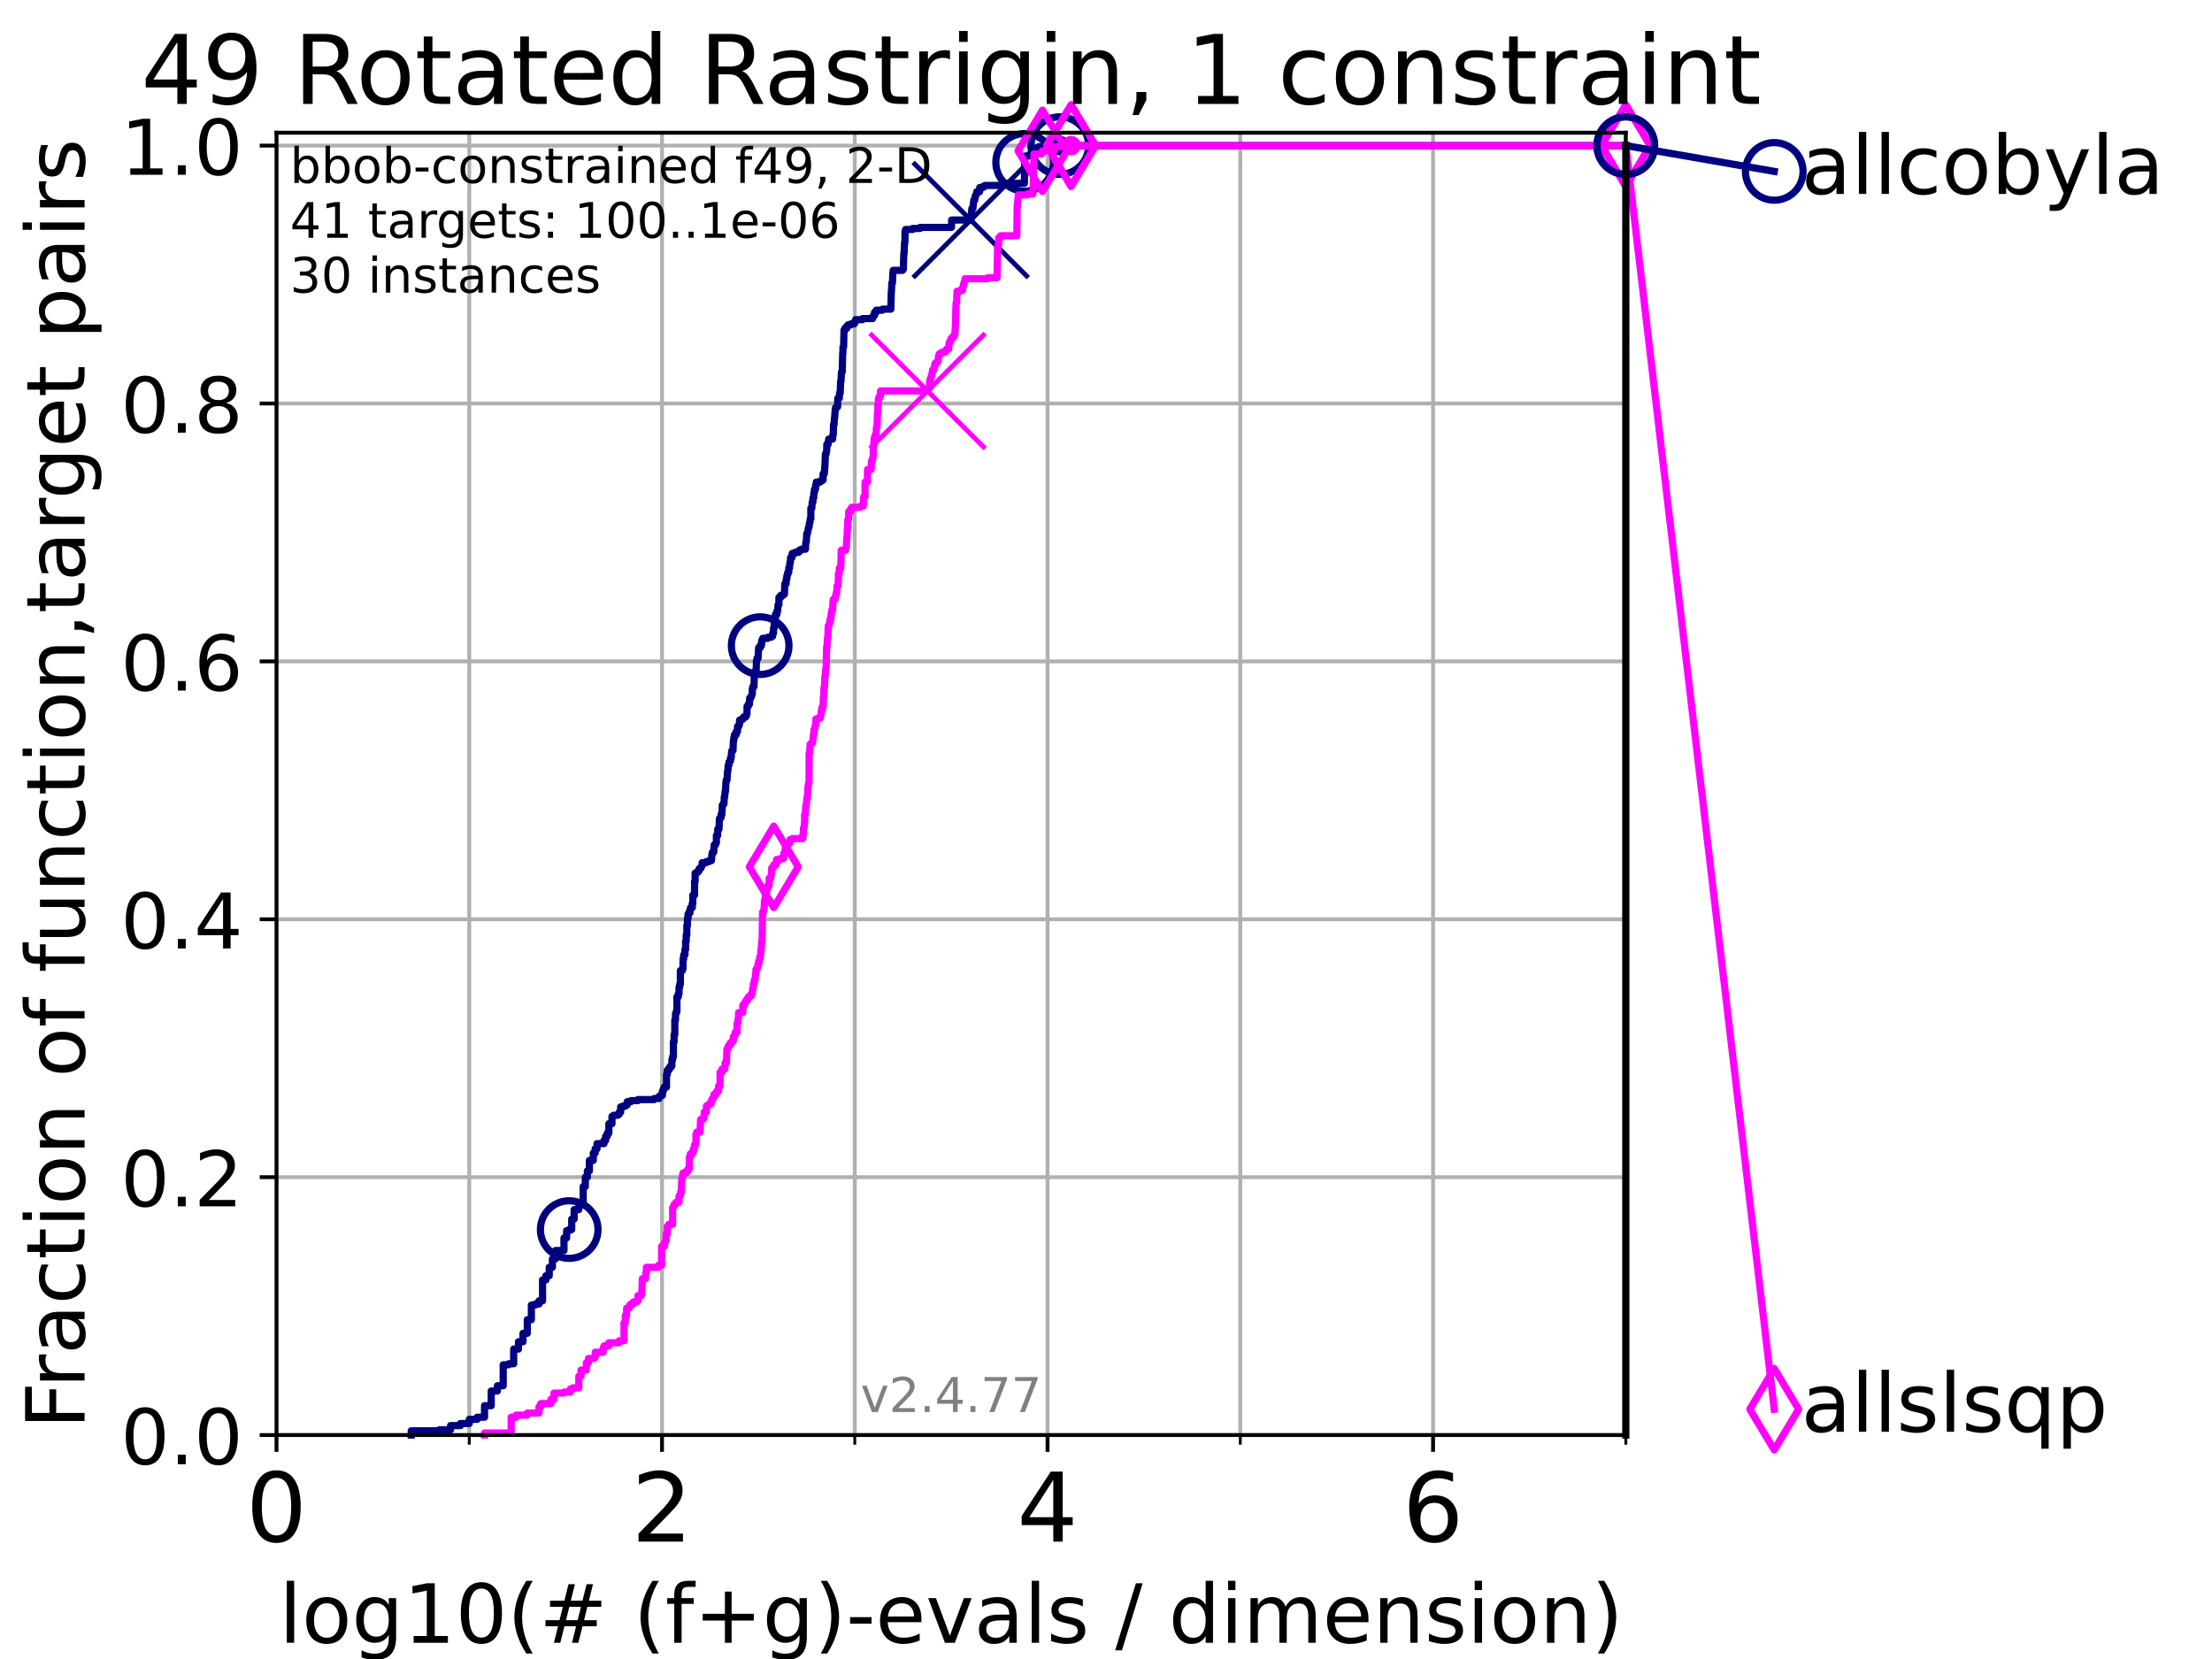 <?xml version="1.0" encoding="utf-8" standalone="no"?>
<!DOCTYPE svg PUBLIC "-//W3C//DTD SVG 1.1//EN"
  "http://www.w3.org/Graphics/SVG/1.1/DTD/svg11.dtd">
<!-- Created with matplotlib (https://matplotlib.org/) -->
<svg height="345.6pt" version="1.1" viewBox="0 0 460.8 345.6" width="460.8pt" xmlns="http://www.w3.org/2000/svg" xmlns:xlink="http://www.w3.org/1999/xlink">
 <defs>
  <style type="text/css">*{stroke-linecap:butt;stroke-linejoin:round;}</style>
 </defs>
 <g id="figure_1">
  <g id="patch_1">
   <path d="M 0 345.6 
L 460.8 345.6 
L 460.8 0 
L 0 0 
z
" style="fill:#ffffff;"/>
  </g>
  <g id="axes_1">
   <g id="patch_2">
    <path d="M 57.6 298.944 
L 338.688 298.944 
L 338.688 27.648 
L 57.6 27.648 
z
" style="fill:#ffffff;"/>
   </g>
   <g id="matplotlib.axis_1">
    <g id="xtick_1">
     <g id="line2d_1">
      <path clip-path="url(#pa940854e9a)" d="M 57.6 298.944 
L 57.6 27.648 
" style="fill:none;stroke:#b0b0b0;stroke-linecap:square;stroke-width:0.8;"/>
     </g>
     <g id="line2d_2">
      <defs>
       <path d="M 0 0 
L 0 3.5 
" id="m1dc0717f45" style="stroke:#000000;stroke-width:0.8;"/>
      </defs>
      <g>
       <use style="stroke:#000000;stroke-width:0.8;" x="57.6" xlink:href="#m1dc0717f45" y="298.944"/>
      </g>
     </g>
     <g id="text_1">
      <!-- 0 -->
      <g transform="translate(51.237 321.141)scale(0.2 -0.2)">
       <defs>
        <path d="M 31.781 66.406 
Q 24.172 66.406 20.328 58.906 
Q 16.5 51.422 16.5 36.375 
Q 16.5 21.391 20.328 13.891 
Q 24.172 6.391 31.781 6.391 
Q 39.453 6.391 43.281 13.891 
Q 47.125 21.391 47.125 36.375 
Q 47.125 51.422 43.281 58.906 
Q 39.453 66.406 31.781 66.406 
z
M 31.781 74.219 
Q 44.047 74.219 50.516 64.516 
Q 56.984 54.828 56.984 36.375 
Q 56.984 17.969 50.516 8.266 
Q 44.047 -1.422 31.781 -1.422 
Q 19.531 -1.422 13.062 8.266 
Q 6.594 17.969 6.594 36.375 
Q 6.594 54.828 13.062 64.516 
Q 19.531 74.219 31.781 74.219 
z
" id="DejaVuSans-48"/>
       </defs>
       <use xlink:href="#DejaVuSans-48"/>
      </g>
     </g>
    </g>
    <g id="xtick_2">
     <g id="line2d_3">
      <path clip-path="url(#pa940854e9a)" d="M 137.911 298.944 
L 137.911 27.648 
" style="fill:none;stroke:#b0b0b0;stroke-linecap:square;stroke-width:0.8;"/>
     </g>
     <g id="line2d_4">
      <g>
       <use style="stroke:#000000;stroke-width:0.8;" x="137.911" xlink:href="#m1dc0717f45" y="298.944"/>
      </g>
     </g>
     <g id="text_2">
      <!-- 2 -->
      <g transform="translate(131.548 321.141)scale(0.2 -0.2)">
       <defs>
        <path d="M 19.188 8.297 
L 53.609 8.297 
L 53.609 0 
L 7.328 0 
L 7.328 8.297 
Q 12.938 14.109 22.625 23.891 
Q 32.328 33.688 34.812 36.531 
Q 39.547 41.844 41.422 45.531 
Q 43.312 49.219 43.312 52.781 
Q 43.312 58.594 39.234 62.25 
Q 35.156 65.922 28.609 65.922 
Q 23.969 65.922 18.812 64.312 
Q 13.672 62.703 7.812 59.422 
L 7.812 69.391 
Q 13.766 71.781 18.938 73 
Q 24.125 74.219 28.422 74.219 
Q 39.75 74.219 46.484 68.547 
Q 53.219 62.891 53.219 53.422 
Q 53.219 48.922 51.531 44.891 
Q 49.859 40.875 45.406 35.406 
Q 44.188 33.984 37.641 27.219 
Q 31.109 20.453 19.188 8.297 
z
" id="DejaVuSans-50"/>
       </defs>
       <use xlink:href="#DejaVuSans-50"/>
      </g>
     </g>
    </g>
    <g id="xtick_3">
     <g id="line2d_5">
      <path clip-path="url(#pa940854e9a)" d="M 218.222 298.944 
L 218.222 27.648 
" style="fill:none;stroke:#b0b0b0;stroke-linecap:square;stroke-width:0.8;"/>
     </g>
     <g id="line2d_6">
      <g>
       <use style="stroke:#000000;stroke-width:0.8;" x="218.222" xlink:href="#m1dc0717f45" y="298.944"/>
      </g>
     </g>
     <g id="text_3">
      <!-- 4 -->
      <g transform="translate(211.859 321.141)scale(0.2 -0.2)">
       <defs>
        <path d="M 37.797 64.312 
L 12.891 25.391 
L 37.797 25.391 
z
M 35.203 72.906 
L 47.609 72.906 
L 47.609 25.391 
L 58.016 25.391 
L 58.016 17.188 
L 47.609 17.188 
L 47.609 0 
L 37.797 0 
L 37.797 17.188 
L 4.891 17.188 
L 4.891 26.703 
z
" id="DejaVuSans-52"/>
       </defs>
       <use xlink:href="#DejaVuSans-52"/>
      </g>
     </g>
    </g>
    <g id="xtick_4">
     <g id="line2d_7">
      <path clip-path="url(#pa940854e9a)" d="M 298.533 298.944 
L 298.533 27.648 
" style="fill:none;stroke:#b0b0b0;stroke-linecap:square;stroke-width:0.8;"/>
     </g>
     <g id="line2d_8">
      <g>
       <use style="stroke:#000000;stroke-width:0.8;" x="298.533" xlink:href="#m1dc0717f45" y="298.944"/>
      </g>
     </g>
     <g id="text_4">
      <!-- 6 -->
      <g transform="translate(292.17 321.141)scale(0.2 -0.2)">
       <defs>
        <path d="M 33.016 40.375 
Q 26.375 40.375 22.484 35.828 
Q 18.609 31.297 18.609 23.391 
Q 18.609 15.531 22.484 10.953 
Q 26.375 6.391 33.016 6.391 
Q 39.656 6.391 43.531 10.953 
Q 47.406 15.531 47.406 23.391 
Q 47.406 31.297 43.531 35.828 
Q 39.656 40.375 33.016 40.375 
z
M 52.594 71.297 
L 52.594 62.312 
Q 48.875 64.062 45.094 64.984 
Q 41.312 65.922 37.594 65.922 
Q 27.828 65.922 22.672 59.328 
Q 17.531 52.734 16.797 39.406 
Q 19.672 43.656 24.016 45.922 
Q 28.375 48.188 33.594 48.188 
Q 44.578 48.188 50.953 41.516 
Q 57.328 34.859 57.328 23.391 
Q 57.328 12.156 50.688 5.359 
Q 44.047 -1.422 33.016 -1.422 
Q 20.359 -1.422 13.672 8.266 
Q 6.984 17.969 6.984 36.375 
Q 6.984 53.656 15.188 63.938 
Q 23.391 74.219 37.203 74.219 
Q 40.922 74.219 44.703 73.484 
Q 48.484 72.75 52.594 71.297 
z
" id="DejaVuSans-54"/>
       </defs>
       <use xlink:href="#DejaVuSans-54"/>
      </g>
     </g>
    </g>
    <g id="xtick_5">
     <g id="line2d_9">
      <path clip-path="url(#pa940854e9a)" d="M 97.755 298.944 
L 97.755 27.648 
" style="fill:none;stroke:#b0b0b0;stroke-linecap:square;stroke-width:0.8;"/>
     </g>
     <g id="line2d_10">
      <defs>
       <path d="M 0 0 
L 0 2 
" id="m3c9929ea56" style="stroke:#000000;stroke-width:0.6;"/>
      </defs>
      <g>
       <use style="stroke:#000000;stroke-width:0.6;" x="97.755" xlink:href="#m3c9929ea56" y="298.944"/>
      </g>
     </g>
    </g>
    <g id="xtick_6">
     <g id="line2d_11">
      <path clip-path="url(#pa940854e9a)" d="M 178.066 298.944 
L 178.066 27.648 
" style="fill:none;stroke:#b0b0b0;stroke-linecap:square;stroke-width:0.8;"/>
     </g>
     <g id="line2d_12">
      <g>
       <use style="stroke:#000000;stroke-width:0.6;" x="178.066" xlink:href="#m3c9929ea56" y="298.944"/>
      </g>
     </g>
    </g>
    <g id="xtick_7">
     <g id="line2d_13">
      <path clip-path="url(#pa940854e9a)" d="M 258.377 298.944 
L 258.377 27.648 
" style="fill:none;stroke:#b0b0b0;stroke-linecap:square;stroke-width:0.8;"/>
     </g>
     <g id="line2d_14">
      <g>
       <use style="stroke:#000000;stroke-width:0.6;" x="258.377" xlink:href="#m3c9929ea56" y="298.944"/>
      </g>
     </g>
    </g>
    <g id="xtick_8">
     <g id="line2d_15">
      <path clip-path="url(#pa940854e9a)" d="M 338.688 298.944 
L 338.688 27.648 
" style="fill:none;stroke:#b0b0b0;stroke-linecap:square;stroke-width:0.8;"/>
     </g>
     <g id="line2d_16">
      <g>
       <use style="stroke:#000000;stroke-width:0.6;" x="338.688" xlink:href="#m3c9929ea56" y="298.944"/>
      </g>
     </g>
    </g>
    <g id="text_5">
     <!-- log10(# (f+g)-evals / dimension) -->
     <g transform="translate(58.145 342.218)scale(0.17 -0.17)">
      <defs>
       <path d="M 9.422 75.984 
L 18.406 75.984 
L 18.406 0 
L 9.422 0 
z
" id="DejaVuSans-108"/>
       <path d="M 30.609 48.391 
Q 23.391 48.391 19.188 42.75 
Q 14.984 37.109 14.984 27.297 
Q 14.984 17.484 19.156 11.844 
Q 23.344 6.203 30.609 6.203 
Q 37.797 6.203 41.984 11.859 
Q 46.188 17.531 46.188 27.297 
Q 46.188 37.016 41.984 42.703 
Q 37.797 48.391 30.609 48.391 
z
M 30.609 56 
Q 42.328 56 49.016 48.375 
Q 55.719 40.766 55.719 27.297 
Q 55.719 13.875 49.016 6.219 
Q 42.328 -1.422 30.609 -1.422 
Q 18.844 -1.422 12.172 6.219 
Q 5.516 13.875 5.516 27.297 
Q 5.516 40.766 12.172 48.375 
Q 18.844 56 30.609 56 
z
" id="DejaVuSans-111"/>
       <path d="M 45.406 27.984 
Q 45.406 37.75 41.375 43.109 
Q 37.359 48.484 30.078 48.484 
Q 22.859 48.484 18.828 43.109 
Q 14.797 37.75 14.797 27.984 
Q 14.797 18.266 18.828 12.891 
Q 22.859 7.516 30.078 7.516 
Q 37.359 7.516 41.375 12.891 
Q 45.406 18.266 45.406 27.984 
z
M 54.391 6.781 
Q 54.391 -7.172 48.188 -13.984 
Q 42 -20.797 29.203 -20.797 
Q 24.469 -20.797 20.266 -20.094 
Q 16.062 -19.391 12.109 -17.922 
L 12.109 -9.188 
Q 16.062 -11.328 19.922 -12.344 
Q 23.781 -13.375 27.781 -13.375 
Q 36.625 -13.375 41.016 -8.766 
Q 45.406 -4.156 45.406 5.172 
L 45.406 9.625 
Q 42.625 4.781 38.281 2.391 
Q 33.938 0 27.875 0 
Q 17.828 0 11.672 7.656 
Q 5.516 15.328 5.516 27.984 
Q 5.516 40.672 11.672 48.328 
Q 17.828 56 27.875 56 
Q 33.938 56 38.281 53.609 
Q 42.625 51.219 45.406 46.391 
L 45.406 54.688 
L 54.391 54.688 
z
" id="DejaVuSans-103"/>
       <path d="M 12.406 8.297 
L 28.516 8.297 
L 28.516 63.922 
L 10.984 60.406 
L 10.984 69.391 
L 28.422 72.906 
L 38.281 72.906 
L 38.281 8.297 
L 54.391 8.297 
L 54.391 0 
L 12.406 0 
z
" id="DejaVuSans-49"/>
       <path d="M 31 75.875 
Q 24.469 64.656 21.281 53.656 
Q 18.109 42.672 18.109 31.391 
Q 18.109 20.125 21.312 9.062 
Q 24.516 -2 31 -13.188 
L 23.188 -13.188 
Q 15.875 -1.703 12.234 9.375 
Q 8.594 20.453 8.594 31.391 
Q 8.594 42.281 12.203 53.312 
Q 15.828 64.359 23.188 75.875 
z
" id="DejaVuSans-40"/>
       <path d="M 51.125 44 
L 36.922 44 
L 32.812 27.688 
L 47.125 27.688 
z
M 43.797 71.781 
L 38.719 51.516 
L 52.984 51.516 
L 58.109 71.781 
L 65.922 71.781 
L 60.891 51.516 
L 76.125 51.516 
L 76.125 44 
L 58.984 44 
L 54.984 27.688 
L 70.516 27.688 
L 70.516 20.219 
L 53.078 20.219 
L 48 0 
L 40.188 0 
L 45.219 20.219 
L 30.906 20.219 
L 25.875 0 
L 18.016 0 
L 23.094 20.219 
L 7.719 20.219 
L 7.719 27.688 
L 24.906 27.688 
L 29 44 
L 13.281 44 
L 13.281 51.516 
L 30.906 51.516 
L 35.891 71.781 
z
" id="DejaVuSans-35"/>
       <path id="DejaVuSans-32"/>
       <path d="M 37.109 75.984 
L 37.109 68.5 
L 28.516 68.5 
Q 23.688 68.5 21.797 66.547 
Q 19.922 64.594 19.922 59.516 
L 19.922 54.688 
L 34.719 54.688 
L 34.719 47.703 
L 19.922 47.703 
L 19.922 0 
L 10.891 0 
L 10.891 47.703 
L 2.297 47.703 
L 2.297 54.688 
L 10.891 54.688 
L 10.891 58.5 
Q 10.891 67.625 15.141 71.797 
Q 19.391 75.984 28.609 75.984 
z
" id="DejaVuSans-102"/>
       <path d="M 46 62.703 
L 46 35.5 
L 73.188 35.5 
L 73.188 27.203 
L 46 27.203 
L 46 0 
L 37.797 0 
L 37.797 27.203 
L 10.594 27.203 
L 10.594 35.5 
L 37.797 35.5 
L 37.797 62.703 
z
" id="DejaVuSans-43"/>
       <path d="M 8.016 75.875 
L 15.828 75.875 
Q 23.141 64.359 26.781 53.312 
Q 30.422 42.281 30.422 31.391 
Q 30.422 20.453 26.781 9.375 
Q 23.141 -1.703 15.828 -13.188 
L 8.016 -13.188 
Q 14.5 -2 17.703 9.062 
Q 20.906 20.125 20.906 31.391 
Q 20.906 42.672 17.703 53.656 
Q 14.5 64.656 8.016 75.875 
z
" id="DejaVuSans-41"/>
       <path d="M 4.891 31.391 
L 31.203 31.391 
L 31.203 23.391 
L 4.891 23.391 
z
" id="DejaVuSans-45"/>
       <path d="M 56.203 29.594 
L 56.203 25.203 
L 14.891 25.203 
Q 15.484 15.922 20.484 11.062 
Q 25.484 6.203 34.422 6.203 
Q 39.594 6.203 44.453 7.469 
Q 49.312 8.734 54.109 11.281 
L 54.109 2.781 
Q 49.266 0.734 44.188 -0.344 
Q 39.109 -1.422 33.891 -1.422 
Q 20.797 -1.422 13.156 6.188 
Q 5.516 13.812 5.516 26.812 
Q 5.516 40.234 12.766 48.109 
Q 20.016 56 32.328 56 
Q 43.359 56 49.781 48.891 
Q 56.203 41.797 56.203 29.594 
z
M 47.219 32.234 
Q 47.125 39.594 43.094 43.984 
Q 39.062 48.391 32.422 48.391 
Q 24.906 48.391 20.391 44.141 
Q 15.875 39.891 15.188 32.172 
z
" id="DejaVuSans-101"/>
       <path d="M 2.984 54.688 
L 12.5 54.688 
L 29.594 8.797 
L 46.688 54.688 
L 56.203 54.688 
L 35.688 0 
L 23.484 0 
z
" id="DejaVuSans-118"/>
       <path d="M 34.281 27.484 
Q 23.391 27.484 19.188 25 
Q 14.984 22.516 14.984 16.5 
Q 14.984 11.719 18.141 8.906 
Q 21.297 6.109 26.703 6.109 
Q 34.188 6.109 38.703 11.406 
Q 43.219 16.703 43.219 25.484 
L 43.219 27.484 
z
M 52.203 31.203 
L 52.203 0 
L 43.219 0 
L 43.219 8.297 
Q 40.141 3.328 35.547 0.953 
Q 30.953 -1.422 24.312 -1.422 
Q 15.922 -1.422 10.953 3.297 
Q 6 8.016 6 15.922 
Q 6 25.141 12.172 29.828 
Q 18.359 34.516 30.609 34.516 
L 43.219 34.516 
L 43.219 35.406 
Q 43.219 41.609 39.141 45 
Q 35.062 48.391 27.688 48.391 
Q 23 48.391 18.547 47.266 
Q 14.109 46.141 10.016 43.891 
L 10.016 52.203 
Q 14.938 54.109 19.578 55.047 
Q 24.219 56 28.609 56 
Q 40.484 56 46.344 49.844 
Q 52.203 43.703 52.203 31.203 
z
" id="DejaVuSans-97"/>
       <path d="M 44.281 53.078 
L 44.281 44.578 
Q 40.484 46.531 36.375 47.5 
Q 32.281 48.484 27.875 48.484 
Q 21.188 48.484 17.844 46.438 
Q 14.5 44.391 14.5 40.281 
Q 14.5 37.156 16.891 35.375 
Q 19.281 33.594 26.516 31.984 
L 29.594 31.297 
Q 39.156 29.25 43.188 25.516 
Q 47.219 21.781 47.219 15.094 
Q 47.219 7.469 41.188 3.016 
Q 35.156 -1.422 24.609 -1.422 
Q 20.219 -1.422 15.453 -0.562 
Q 10.688 0.297 5.422 2 
L 5.422 11.281 
Q 10.406 8.688 15.234 7.391 
Q 20.062 6.109 24.812 6.109 
Q 31.156 6.109 34.562 8.281 
Q 37.984 10.453 37.984 14.406 
Q 37.984 18.062 35.516 20.016 
Q 33.062 21.969 24.703 23.781 
L 21.578 24.516 
Q 13.234 26.266 9.516 29.906 
Q 5.812 33.547 5.812 39.891 
Q 5.812 47.609 11.281 51.797 
Q 16.75 56 26.812 56 
Q 31.781 56 36.172 55.266 
Q 40.578 54.547 44.281 53.078 
z
" id="DejaVuSans-115"/>
       <path d="M 25.391 72.906 
L 33.688 72.906 
L 8.297 -9.281 
L 0 -9.281 
z
" id="DejaVuSans-47"/>
       <path d="M 45.406 46.391 
L 45.406 75.984 
L 54.391 75.984 
L 54.391 0 
L 45.406 0 
L 45.406 8.203 
Q 42.578 3.328 38.25 0.953 
Q 33.938 -1.422 27.875 -1.422 
Q 17.969 -1.422 11.734 6.484 
Q 5.516 14.406 5.516 27.297 
Q 5.516 40.188 11.734 48.094 
Q 17.969 56 27.875 56 
Q 33.938 56 38.25 53.625 
Q 42.578 51.266 45.406 46.391 
z
M 14.797 27.297 
Q 14.797 17.391 18.875 11.75 
Q 22.953 6.109 30.078 6.109 
Q 37.203 6.109 41.297 11.75 
Q 45.406 17.391 45.406 27.297 
Q 45.406 37.203 41.297 42.844 
Q 37.203 48.484 30.078 48.484 
Q 22.953 48.484 18.875 42.844 
Q 14.797 37.203 14.797 27.297 
z
" id="DejaVuSans-100"/>
       <path d="M 9.422 54.688 
L 18.406 54.688 
L 18.406 0 
L 9.422 0 
z
M 9.422 75.984 
L 18.406 75.984 
L 18.406 64.594 
L 9.422 64.594 
z
" id="DejaVuSans-105"/>
       <path d="M 52 44.188 
Q 55.375 50.25 60.062 53.125 
Q 64.75 56 71.094 56 
Q 79.641 56 84.281 50.016 
Q 88.922 44.047 88.922 33.016 
L 88.922 0 
L 79.891 0 
L 79.891 32.719 
Q 79.891 40.578 77.094 44.375 
Q 74.312 48.188 68.609 48.188 
Q 61.625 48.188 57.562 43.547 
Q 53.516 38.922 53.516 30.906 
L 53.516 0 
L 44.484 0 
L 44.484 32.719 
Q 44.484 40.625 41.703 44.406 
Q 38.922 48.188 33.109 48.188 
Q 26.219 48.188 22.156 43.531 
Q 18.109 38.875 18.109 30.906 
L 18.109 0 
L 9.078 0 
L 9.078 54.688 
L 18.109 54.688 
L 18.109 46.188 
Q 21.188 51.219 25.484 53.609 
Q 29.781 56 35.688 56 
Q 41.656 56 45.828 52.969 
Q 50 49.953 52 44.188 
z
" id="DejaVuSans-109"/>
       <path d="M 54.891 33.016 
L 54.891 0 
L 45.906 0 
L 45.906 32.719 
Q 45.906 40.484 42.875 44.328 
Q 39.844 48.188 33.797 48.188 
Q 26.516 48.188 22.312 43.547 
Q 18.109 38.922 18.109 30.906 
L 18.109 0 
L 9.078 0 
L 9.078 54.688 
L 18.109 54.688 
L 18.109 46.188 
Q 21.344 51.125 25.703 53.562 
Q 30.078 56 35.797 56 
Q 45.219 56 50.047 50.172 
Q 54.891 44.344 54.891 33.016 
z
" id="DejaVuSans-110"/>
      </defs>
      <use xlink:href="#DejaVuSans-108"/>
      <use x="27.783" xlink:href="#DejaVuSans-111"/>
      <use x="88.965" xlink:href="#DejaVuSans-103"/>
      <use x="152.441" xlink:href="#DejaVuSans-49"/>
      <use x="216.064" xlink:href="#DejaVuSans-48"/>
      <use x="279.688" xlink:href="#DejaVuSans-40"/>
      <use x="318.701" xlink:href="#DejaVuSans-35"/>
      <use x="402.49" xlink:href="#DejaVuSans-32"/>
      <use x="434.277" xlink:href="#DejaVuSans-40"/>
      <use x="473.291" xlink:href="#DejaVuSans-102"/>
      <use x="508.496" xlink:href="#DejaVuSans-43"/>
      <use x="592.285" xlink:href="#DejaVuSans-103"/>
      <use x="655.762" xlink:href="#DejaVuSans-41"/>
      <use x="694.775" xlink:href="#DejaVuSans-45"/>
      <use x="730.859" xlink:href="#DejaVuSans-101"/>
      <use x="792.383" xlink:href="#DejaVuSans-118"/>
      <use x="851.562" xlink:href="#DejaVuSans-97"/>
      <use x="912.842" xlink:href="#DejaVuSans-108"/>
      <use x="940.625" xlink:href="#DejaVuSans-115"/>
      <use x="992.725" xlink:href="#DejaVuSans-32"/>
      <use x="1024.512" xlink:href="#DejaVuSans-47"/>
      <use x="1058.203" xlink:href="#DejaVuSans-32"/>
      <use x="1089.99" xlink:href="#DejaVuSans-100"/>
      <use x="1153.467" xlink:href="#DejaVuSans-105"/>
      <use x="1181.25" xlink:href="#DejaVuSans-109"/>
      <use x="1278.662" xlink:href="#DejaVuSans-101"/>
      <use x="1340.186" xlink:href="#DejaVuSans-110"/>
      <use x="1403.564" xlink:href="#DejaVuSans-115"/>
      <use x="1455.664" xlink:href="#DejaVuSans-105"/>
      <use x="1483.447" xlink:href="#DejaVuSans-111"/>
      <use x="1544.629" xlink:href="#DejaVuSans-110"/>
      <use x="1608.008" xlink:href="#DejaVuSans-41"/>
     </g>
    </g>
   </g>
   <g id="matplotlib.axis_2">
    <g id="ytick_1">
     <g id="line2d_17">
      <path clip-path="url(#pa940854e9a)" d="M 57.6 298.944 
L 338.688 298.944 
" style="fill:none;stroke:#b0b0b0;stroke-linecap:square;stroke-width:0.8;"/>
     </g>
     <g id="line2d_18">
      <defs>
       <path d="M 0 0 
L -3.5 0 
" id="m3aa2a2fa08" style="stroke:#000000;stroke-width:0.8;"/>
      </defs>
      <g>
       <use style="stroke:#000000;stroke-width:0.8;" x="57.6" xlink:href="#m3aa2a2fa08" y="298.944"/>
      </g>
     </g>
     <g id="text_6">
      <!-- 0.0 -->
      <g transform="translate(25.155 305.023)scale(0.16 -0.16)">
       <defs>
        <path d="M 10.688 12.406 
L 21 12.406 
L 21 0 
L 10.688 0 
z
" id="DejaVuSans-46"/>
       </defs>
       <use xlink:href="#DejaVuSans-48"/>
       <use x="63.623" xlink:href="#DejaVuSans-46"/>
       <use x="95.41" xlink:href="#DejaVuSans-48"/>
      </g>
     </g>
    </g>
    <g id="ytick_2">
     <g id="line2d_19">
      <path clip-path="url(#pa940854e9a)" d="M 57.6 245.222 
L 338.688 245.222 
" style="fill:none;stroke:#b0b0b0;stroke-linecap:square;stroke-width:0.8;"/>
     </g>
     <g id="line2d_20">
      <g>
       <use style="stroke:#000000;stroke-width:0.8;" x="57.6" xlink:href="#m3aa2a2fa08" y="245.222"/>
      </g>
     </g>
     <g id="text_7">
      <!-- 0.2 -->
      <g transform="translate(25.155 251.301)scale(0.16 -0.16)">
       <use xlink:href="#DejaVuSans-48"/>
       <use x="63.623" xlink:href="#DejaVuSans-46"/>
       <use x="95.41" xlink:href="#DejaVuSans-50"/>
      </g>
     </g>
    </g>
    <g id="ytick_3">
     <g id="line2d_21">
      <path clip-path="url(#pa940854e9a)" d="M 57.6 191.5 
L 338.688 191.5 
" style="fill:none;stroke:#b0b0b0;stroke-linecap:square;stroke-width:0.8;"/>
     </g>
     <g id="line2d_22">
      <g>
       <use style="stroke:#000000;stroke-width:0.8;" x="57.6" xlink:href="#m3aa2a2fa08" y="191.5"/>
      </g>
     </g>
     <g id="text_8">
      <!-- 0.4 -->
      <g transform="translate(25.155 197.579)scale(0.16 -0.16)">
       <use xlink:href="#DejaVuSans-48"/>
       <use x="63.623" xlink:href="#DejaVuSans-46"/>
       <use x="95.41" xlink:href="#DejaVuSans-52"/>
      </g>
     </g>
    </g>
    <g id="ytick_4">
     <g id="line2d_23">
      <path clip-path="url(#pa940854e9a)" d="M 57.6 137.778 
L 338.688 137.778 
" style="fill:none;stroke:#b0b0b0;stroke-linecap:square;stroke-width:0.8;"/>
     </g>
     <g id="line2d_24">
      <g>
       <use style="stroke:#000000;stroke-width:0.8;" x="57.6" xlink:href="#m3aa2a2fa08" y="137.778"/>
      </g>
     </g>
     <g id="text_9">
      <!-- 0.6 -->
      <g transform="translate(25.155 143.857)scale(0.16 -0.16)">
       <use xlink:href="#DejaVuSans-48"/>
       <use x="63.623" xlink:href="#DejaVuSans-46"/>
       <use x="95.41" xlink:href="#DejaVuSans-54"/>
      </g>
     </g>
    </g>
    <g id="ytick_5">
     <g id="line2d_25">
      <path clip-path="url(#pa940854e9a)" d="M 57.6 84.056 
L 338.688 84.056 
" style="fill:none;stroke:#b0b0b0;stroke-linecap:square;stroke-width:0.8;"/>
     </g>
     <g id="line2d_26">
      <g>
       <use style="stroke:#000000;stroke-width:0.8;" x="57.6" xlink:href="#m3aa2a2fa08" y="84.056"/>
      </g>
     </g>
     <g id="text_10">
      <!-- 0.8 -->
      <g transform="translate(25.155 90.135)scale(0.16 -0.16)">
       <defs>
        <path d="M 31.781 34.625 
Q 24.75 34.625 20.719 30.859 
Q 16.703 27.094 16.703 20.516 
Q 16.703 13.922 20.719 10.156 
Q 24.75 6.391 31.781 6.391 
Q 38.812 6.391 42.859 10.172 
Q 46.922 13.969 46.922 20.516 
Q 46.922 27.094 42.891 30.859 
Q 38.875 34.625 31.781 34.625 
z
M 21.922 38.812 
Q 15.578 40.375 12.031 44.719 
Q 8.5 49.078 8.5 55.328 
Q 8.5 64.062 14.719 69.141 
Q 20.953 74.219 31.781 74.219 
Q 42.672 74.219 48.875 69.141 
Q 55.078 64.062 55.078 55.328 
Q 55.078 49.078 51.531 44.719 
Q 48 40.375 41.703 38.812 
Q 48.828 37.156 52.797 32.312 
Q 56.781 27.484 56.781 20.516 
Q 56.781 9.906 50.312 4.234 
Q 43.844 -1.422 31.781 -1.422 
Q 19.734 -1.422 13.25 4.234 
Q 6.781 9.906 6.781 20.516 
Q 6.781 27.484 10.781 32.312 
Q 14.797 37.156 21.922 38.812 
z
M 18.312 54.391 
Q 18.312 48.734 21.844 45.562 
Q 25.391 42.391 31.781 42.391 
Q 38.141 42.391 41.719 45.562 
Q 45.312 48.734 45.312 54.391 
Q 45.312 60.062 41.719 63.234 
Q 38.141 66.406 31.781 66.406 
Q 25.391 66.406 21.844 63.234 
Q 18.312 60.062 18.312 54.391 
z
" id="DejaVuSans-56"/>
       </defs>
       <use xlink:href="#DejaVuSans-48"/>
       <use x="63.623" xlink:href="#DejaVuSans-46"/>
       <use x="95.41" xlink:href="#DejaVuSans-56"/>
      </g>
     </g>
    </g>
    <g id="ytick_6">
     <g id="line2d_27">
      <path clip-path="url(#pa940854e9a)" d="M 57.6 30.334 
L 338.688 30.334 
" style="fill:none;stroke:#b0b0b0;stroke-linecap:square;stroke-width:0.8;"/>
     </g>
     <g id="line2d_28">
      <g>
       <use style="stroke:#000000;stroke-width:0.8;" x="57.6" xlink:href="#m3aa2a2fa08" y="30.334"/>
      </g>
     </g>
     <g id="text_11">
      <!-- 1.0 -->
      <g transform="translate(25.155 36.413)scale(0.16 -0.16)">
       <use xlink:href="#DejaVuSans-49"/>
       <use x="63.623" xlink:href="#DejaVuSans-46"/>
       <use x="95.41" xlink:href="#DejaVuSans-48"/>
      </g>
     </g>
    </g>
    <g id="text_12">
     <!-- Fraction of function,target pairs -->
     <g transform="translate(17.62 297.681)rotate(-90)scale(0.17 -0.17)">
      <defs>
       <path d="M 9.812 72.906 
L 51.703 72.906 
L 51.703 64.594 
L 19.672 64.594 
L 19.672 43.109 
L 48.578 43.109 
L 48.578 34.812 
L 19.672 34.812 
L 19.672 0 
L 9.812 0 
z
" id="DejaVuSans-70"/>
       <path d="M 41.109 46.297 
Q 39.594 47.172 37.812 47.578 
Q 36.031 48 33.891 48 
Q 26.266 48 22.188 43.047 
Q 18.109 38.094 18.109 28.812 
L 18.109 0 
L 9.078 0 
L 9.078 54.688 
L 18.109 54.688 
L 18.109 46.188 
Q 20.953 51.172 25.484 53.578 
Q 30.031 56 36.531 56 
Q 37.453 56 38.578 55.875 
Q 39.703 55.766 41.062 55.516 
z
" id="DejaVuSans-114"/>
       <path d="M 48.781 52.594 
L 48.781 44.188 
Q 44.969 46.297 41.141 47.344 
Q 37.312 48.391 33.406 48.391 
Q 24.656 48.391 19.812 42.844 
Q 14.984 37.312 14.984 27.297 
Q 14.984 17.281 19.812 11.734 
Q 24.656 6.203 33.406 6.203 
Q 37.312 6.203 41.141 7.25 
Q 44.969 8.297 48.781 10.406 
L 48.781 2.094 
Q 45.016 0.344 40.984 -0.531 
Q 36.969 -1.422 32.422 -1.422 
Q 20.062 -1.422 12.781 6.344 
Q 5.516 14.109 5.516 27.297 
Q 5.516 40.672 12.859 48.328 
Q 20.219 56 33.016 56 
Q 37.156 56 41.109 55.141 
Q 45.062 54.297 48.781 52.594 
z
" id="DejaVuSans-99"/>
       <path d="M 18.312 70.219 
L 18.312 54.688 
L 36.812 54.688 
L 36.812 47.703 
L 18.312 47.703 
L 18.312 18.016 
Q 18.312 11.328 20.141 9.422 
Q 21.969 7.516 27.594 7.516 
L 36.812 7.516 
L 36.812 0 
L 27.594 0 
Q 17.188 0 13.234 3.875 
Q 9.281 7.766 9.281 18.016 
L 9.281 47.703 
L 2.688 47.703 
L 2.688 54.688 
L 9.281 54.688 
L 9.281 70.219 
z
" id="DejaVuSans-116"/>
       <path d="M 8.5 21.578 
L 8.5 54.688 
L 17.484 54.688 
L 17.484 21.922 
Q 17.484 14.156 20.5 10.266 
Q 23.531 6.391 29.594 6.391 
Q 36.859 6.391 41.078 11.031 
Q 45.312 15.672 45.312 23.688 
L 45.312 54.688 
L 54.297 54.688 
L 54.297 0 
L 45.312 0 
L 45.312 8.406 
Q 42.047 3.422 37.719 1 
Q 33.406 -1.422 27.688 -1.422 
Q 18.266 -1.422 13.375 4.438 
Q 8.5 10.297 8.5 21.578 
z
M 31.109 56 
z
" id="DejaVuSans-117"/>
       <path d="M 11.719 12.406 
L 22.016 12.406 
L 22.016 4 
L 14.016 -11.625 
L 7.719 -11.625 
L 11.719 4 
z
" id="DejaVuSans-44"/>
       <path d="M 18.109 8.203 
L 18.109 -20.797 
L 9.078 -20.797 
L 9.078 54.688 
L 18.109 54.688 
L 18.109 46.391 
Q 20.953 51.266 25.266 53.625 
Q 29.594 56 35.594 56 
Q 45.562 56 51.781 48.094 
Q 58.016 40.188 58.016 27.297 
Q 58.016 14.406 51.781 6.484 
Q 45.562 -1.422 35.594 -1.422 
Q 29.594 -1.422 25.266 0.953 
Q 20.953 3.328 18.109 8.203 
z
M 48.688 27.297 
Q 48.688 37.203 44.609 42.844 
Q 40.531 48.484 33.406 48.484 
Q 26.266 48.484 22.188 42.844 
Q 18.109 37.203 18.109 27.297 
Q 18.109 17.391 22.188 11.75 
Q 26.266 6.109 33.406 6.109 
Q 40.531 6.109 44.609 11.75 
Q 48.688 17.391 48.688 27.297 
z
" id="DejaVuSans-112"/>
      </defs>
      <use xlink:href="#DejaVuSans-70"/>
      <use x="50.27" xlink:href="#DejaVuSans-114"/>
      <use x="91.383" xlink:href="#DejaVuSans-97"/>
      <use x="152.662" xlink:href="#DejaVuSans-99"/>
      <use x="207.643" xlink:href="#DejaVuSans-116"/>
      <use x="246.852" xlink:href="#DejaVuSans-105"/>
      <use x="274.635" xlink:href="#DejaVuSans-111"/>
      <use x="335.816" xlink:href="#DejaVuSans-110"/>
      <use x="399.195" xlink:href="#DejaVuSans-32"/>
      <use x="430.982" xlink:href="#DejaVuSans-111"/>
      <use x="492.164" xlink:href="#DejaVuSans-102"/>
      <use x="527.369" xlink:href="#DejaVuSans-32"/>
      <use x="559.156" xlink:href="#DejaVuSans-102"/>
      <use x="594.361" xlink:href="#DejaVuSans-117"/>
      <use x="657.74" xlink:href="#DejaVuSans-110"/>
      <use x="721.119" xlink:href="#DejaVuSans-99"/>
      <use x="776.1" xlink:href="#DejaVuSans-116"/>
      <use x="815.309" xlink:href="#DejaVuSans-105"/>
      <use x="843.092" xlink:href="#DejaVuSans-111"/>
      <use x="904.273" xlink:href="#DejaVuSans-110"/>
      <use x="967.652" xlink:href="#DejaVuSans-44"/>
      <use x="999.439" xlink:href="#DejaVuSans-116"/>
      <use x="1038.648" xlink:href="#DejaVuSans-97"/>
      <use x="1099.928" xlink:href="#DejaVuSans-114"/>
      <use x="1139.291" xlink:href="#DejaVuSans-103"/>
      <use x="1202.768" xlink:href="#DejaVuSans-101"/>
      <use x="1264.291" xlink:href="#DejaVuSans-116"/>
      <use x="1303.5" xlink:href="#DejaVuSans-32"/>
      <use x="1335.287" xlink:href="#DejaVuSans-112"/>
      <use x="1398.764" xlink:href="#DejaVuSans-97"/>
      <use x="1460.043" xlink:href="#DejaVuSans-105"/>
      <use x="1487.826" xlink:href="#DejaVuSans-114"/>
      <use x="1528.939" xlink:href="#DejaVuSans-115"/>
     </g>
    </g>
   </g>
   <g id="line2d_29">
    <defs>
     <path d="M 0 1.5 
C 0.398 1.5 0.779 1.342 1.061 1.061 
C 1.342 0.779 1.5 0.398 1.5 0 
C 1.5 -0.398 1.342 -0.779 1.061 -1.061 
C 0.779 -1.342 0.398 -1.5 0 -1.5 
C -0.398 -1.5 -0.779 -1.342 -1.061 -1.061 
C -1.342 -0.779 -1.5 -0.398 -1.5 0 
C -1.5 0.398 -1.342 0.779 -1.061 1.061 
C -0.779 1.342 -0.398 1.5 0 1.5 
z
" id="m11b063237c" style="stroke:#000080;"/>
    </defs>
    <g>
     <use style="fill:#000080;stroke:#000080;" x="220.778" xlink:href="#m11b063237c" y="30.334"/>
     <use style="fill:#000080;stroke:#000080;" x="220.778" xlink:href="#m11b063237c" y="30.334"/>
    </g>
   </g>
   <g id="line2d_30">
    <path d="M 85.667 298.944 
L 85.667 298.07 
L 91.535 298.07 
L 91.535 297.852 
L 93.864 297.852 
L 93.864 296.979 
L 95.918 296.979 
L 95.918 296.542 
L 97.755 296.542 
L 97.755 295.668 
L 99.418 295.668 
L 99.418 295.232 
L 100.935 295.232 
L 100.935 292.829 
L 102.331 292.829 
L 102.331 289.772 
L 103.623 289.772 
L 103.623 288.68 
L 104.826 288.68 
L 104.826 284.312 
L 105.952 284.312 
L 105.952 284.094 
L 107.009 284.094 
L 107.009 281.037 
L 108.006 281.037 
L 108.006 279.508 
L 108.949 279.508 
L 108.949 277.761 
L 109.843 277.761 
L 109.843 274.922 
L 110.694 274.922 
L 110.694 271.865 
L 111.506 271.865 
L 111.506 271.646 
L 112.281 271.646 
L 112.281 270.991 
L 113.023 270.991 
L 113.023 266.623 
L 113.735 266.623 
L 113.735 265.75 
L 114.419 265.75 
L 114.419 264.003 
L 115.077 264.003 
L 115.077 262.256 
L 115.711 262.256 
L 115.711 260.509 
L 117.486 260.509 
L 117.486 257.888 
L 118.04 257.888 
L 118.04 256.36 
L 118.577 256.36 
L 118.577 256.141 
L 119.097 256.141 
L 119.097 253.957 
L 119.603 253.957 
L 119.603 251.992 
L 120.572 251.992 
L 120.572 251.118 
L 121.037 251.118 
L 121.037 250.463 
L 121.49 250.463 
L 121.49 247.187 
L 121.931 247.187 
L 121.931 245.222 
L 122.362 245.222 
L 122.362 243.912 
L 122.782 243.912 
L 122.782 241.728 
L 123.594 241.728 
L 123.594 240.199 
L 123.985 240.199 
L 123.985 239.326 
L 124.369 239.326 
L 124.369 238.234 
L 125.823 238.234 
L 125.823 237.579 
L 126.168 237.579 
L 126.168 236.705 
L 126.507 236.705 
L 126.507 236.05 
L 126.839 236.05 
L 126.839 234.085 
L 127.485 234.085 
L 127.485 232.556 
L 127.799 232.556 
L 127.799 232.337 
L 128.709 232.337 
L 128.709 232.119 
L 129.002 232.119 
L 129.002 231.682 
L 129.291 231.682 
L 129.291 230.59 
L 129.853 230.59 
L 129.853 230.372 
L 130.398 230.372 
L 130.398 230.154 
L 130.665 230.154 
L 130.665 229.499 
L 131.44 229.499 
L 131.44 229.28 
L 132.894 229.28 
L 132.894 229.062 
L 136.266 229.062 
L 136.266 228.843 
L 137.29 228.843 
L 137.29 228.407 
L 137.559 228.407 
L 137.559 228.188 
L 137.998 228.188 
L 137.998 227.315 
L 138.171 227.315 
L 138.171 226.878 
L 138.341 226.878 
L 138.341 226.441 
L 138.845 226.441 
L 138.845 223.821 
L 139.009 223.821 
L 139.009 222.947 
L 139.334 222.947 
L 139.334 222.51 
L 139.652 222.51 
L 139.652 222.074 
L 139.965 222.074 
L 139.965 220.763 
L 140.119 220.763 
L 140.119 220.108 
L 140.272 220.108 
L 140.272 217.051 
L 140.424 217.051 
L 140.424 215.522 
L 140.574 215.522 
L 140.574 212.465 
L 140.723 212.465 
L 140.723 211.154 
L 140.871 211.154 
L 140.871 210.718 
L 141.018 210.718 
L 141.018 207.66 
L 141.307 207.66 
L 141.307 207.005 
L 141.45 207.005 
L 141.45 205.695 
L 141.592 205.695 
L 141.592 205.04 
L 141.732 205.04 
L 141.732 202.201 
L 142.148 202.201 
L 142.148 201.764 
L 142.284 201.764 
L 142.284 199.799 
L 142.419 199.799 
L 142.419 198.925 
L 142.686 198.925 
L 142.686 197.833 
L 142.818 197.833 
L 142.818 196.086 
L 142.95 196.086 
L 142.95 194.776 
L 143.08 194.776 
L 143.08 192.81 
L 143.209 192.81 
L 143.209 191.282 
L 143.337 191.282 
L 143.337 190.408 
L 143.464 190.408 
L 143.464 190.19 
L 143.716 190.19 
L 143.716 189.535 
L 143.841 189.535 
L 143.841 189.098 
L 144.209 189.098 
L 144.209 188.224 
L 144.33 188.224 
L 144.33 186.477 
L 144.689 186.477 
L 144.689 183.638 
L 144.807 183.638 
L 144.807 181.891 
L 145.155 181.891 
L 145.155 181.673 
L 145.384 181.673 
L 145.384 181.454 
L 145.61 181.454 
L 145.61 181.018 
L 145.833 181.018 
L 145.833 180.799 
L 146.053 180.799 
L 146.162 180.363 
L 146.27 180.363 
L 146.27 179.707 
L 147.113 179.707 
L 147.113 179.489 
L 147.72 179.489 
L 147.72 179.271 
L 148.21 179.271 
L 148.306 177.96 
L 148.402 177.96 
L 148.402 177.524 
L 148.686 177.524 
L 148.78 175.995 
L 149.058 175.995 
L 149.15 175.558 
L 149.241 175.558 
L 149.241 174.029 
L 149.513 174.029 
L 149.513 172.719 
L 149.779 172.719 
L 149.868 170.535 
L 150.042 170.535 
L 150.042 170.317 
L 150.215 170.317 
L 150.215 169.662 
L 150.387 169.662 
L 150.472 167.696 
L 150.641 167.696 
L 150.641 167.478 
L 150.808 167.478 
L 150.891 165.949 
L 150.974 165.949 
L 151.056 164.857 
L 151.138 164.857 
L 151.219 162.892 
L 151.301 162.892 
L 151.301 162.455 
L 151.462 162.455 
L 151.542 160.708 
L 151.621 160.708 
L 151.701 159.398 
L 151.858 159.398 
L 151.858 158.743 
L 152.014 158.743 
L 152.014 158.524 
L 152.169 158.524 
L 152.169 157.869 
L 152.322 157.869 
L 152.398 156.559 
L 152.474 156.559 
L 152.474 156.341 
L 152.7 156.341 
L 152.774 154.375 
L 152.848 154.375 
L 152.848 153.72 
L 152.996 153.72 
L 152.996 153.065 
L 153.359 153.065 
L 153.359 152.41 
L 153.644 152.41 
L 153.644 151.318 
L 153.925 151.318 
L 153.96 150.881 
L 154.064 150.881 
L 154.064 150.007 
L 154.473 150.007 
L 154.473 149.789 
L 154.807 149.789 
L 154.906 149.352 
L 155.361 149.352 
L 155.361 149.134 
L 155.489 149.134 
L 155.552 148.697 
L 155.616 148.697 
L 155.616 147.168 
L 155.867 147.168 
L 155.867 146.732 
L 156.114 146.732 
L 156.175 145.421 
L 156.418 145.421 
L 156.479 144.985 
L 156.599 144.985 
L 156.658 144.548 
L 156.718 144.548 
L 156.718 143.456 
L 156.836 143.456 
L 156.836 143.019 
L 157.07 143.019 
L 157.128 140.617 
L 157.186 140.617 
L 157.215 139.962 
L 157.33 139.962 
L 157.33 139.743 
L 157.529 139.743 
L 157.585 137.56 
L 157.698 137.56 
L 157.698 137.123 
L 157.921 137.123 
L 158.031 134.939 
L 158.358 134.939 
L 158.358 134.502 
L 158.626 134.502 
L 158.679 133.41 
L 158.89 133.41 
L 158.89 132.974 
L 159.932 132.974 
L 159.932 132.755 
L 160.633 132.755 
L 160.633 132.537 
L 160.961 132.537 
L 160.961 131.882 
L 161.146 131.882 
L 161.146 130.79 
L 161.284 130.79 
L 161.284 128.606 
L 161.556 128.606 
L 161.556 127.951 
L 161.867 127.951 
L 161.867 127.296 
L 161.999 127.296 
L 162.087 125.985 
L 162.26 125.985 
L 162.26 124.457 
L 162.645 124.457 
L 162.645 124.02 
L 163.124 124.02 
L 163.124 123.802 
L 163.409 123.802 
L 163.489 121.618 
L 163.769 121.618 
L 163.769 120.744 
L 163.887 120.744 
L 163.887 120.089 
L 164.005 120.089 
L 164.005 119.652 
L 164.121 119.652 
L 164.121 119.216 
L 164.314 119.216 
L 164.314 118.342 
L 164.467 118.342 
L 164.543 117.25 
L 164.638 117.25 
L 164.694 116.158 
L 164.992 116.158 
L 165.029 115.285 
L 165.608 115.285 
L 165.608 115.066 
L 166.375 115.066 
L 166.477 114.63 
L 166.912 114.63 
L 166.912 114.411 
L 167.783 114.411 
L 167.877 112.883 
L 167.97 112.883 
L 168.063 111.135 
L 168.217 111.135 
L 168.309 110.48 
L 168.34 110.48 
L 168.431 109.825 
L 168.552 109.825 
L 168.612 108.952 
L 168.701 108.952 
L 168.791 108.078 
L 168.909 108.078 
L 168.909 105.894 
L 169.114 105.894 
L 169.201 104.584 
L 169.346 104.584 
L 169.346 103.71 
L 169.517 103.71 
L 169.546 102.619 
L 169.659 102.619 
L 169.659 101.963 
L 169.884 101.963 
L 169.912 101.09 
L 170.05 101.09 
L 170.05 100.435 
L 170.807 100.435 
L 170.807 100.216 
L 171.173 100.216 
L 171.173 99.998 
L 171.468 99.998 
L 171.468 98.688 
L 171.721 98.688 
L 171.821 97.159 
L 171.846 97.159 
L 171.946 94.538 
L 172.094 94.538 
L 172.204 93.883 
L 172.216 93.883 
L 172.24 92.573 
L 172.506 92.573 
L 172.554 91.918 
L 172.626 91.918 
L 172.626 91.481 
L 173.44 91.481 
L 173.486 90.608 
L 173.576 90.608 
L 173.644 88.424 
L 173.756 88.424 
L 173.823 87.113 
L 173.867 87.113 
L 173.978 85.366 
L 174.044 85.366 
L 174.044 84.93 
L 174.305 84.93 
L 174.305 84.711 
L 174.499 84.711 
L 174.52 82.964 
L 174.838 82.964 
L 174.901 81.872 
L 175.026 81.872 
L 175.109 79.47 
L 175.191 79.47 
L 175.294 77.505 
L 175.446 77.505 
L 175.547 73.574 
L 175.587 73.574 
L 175.608 72.263 
L 175.748 72.263 
L 175.817 68.769 
L 176.044 68.769 
L 176.044 68.333 
L 176.45 68.333 
L 176.45 67.896 
L 176.659 67.896 
L 176.659 67.677 
L 177.254 67.677 
L 177.254 67.459 
L 177.97 67.459 
L 177.97 67.241 
L 178.11 67.241 
L 178.127 66.804 
L 178.231 66.804 
L 178.231 66.586 
L 179.689 66.586 
L 179.689 66.367 
L 181.79 66.367 
L 181.79 65.93 
L 181.951 65.93 
L 181.951 65.712 
L 182.193 65.712 
L 182.193 65.057 
L 182.521 65.057 
L 182.541 64.62 
L 183.815 64.62 
L 183.815 64.402 
L 185.574 64.402 
L 185.675 60.689 
L 185.709 60.689 
L 185.788 58.942 
L 185.91 58.942 
L 185.999 56.758 
L 186.043 56.758 
L 186.06 56.322 
L 188.004 56.322 
L 188.004 56.103 
L 188.181 56.103 
L 188.278 52.827 
L 188.336 52.827 
L 188.442 50.425 
L 188.519 50.425 
L 188.529 48.241 
L 188.643 48.241 
L 188.643 47.805 
L 190.128 47.805 
L 190.128 47.586 
L 191.673 47.586 
L 191.673 47.368 
L 198.209 47.368 
L 198.247 45.839 
L 202.279 45.839 
L 202.388 44.311 
L 202.392 44.311 
L 202.452 43.437 
L 202.669 43.437 
L 202.779 42.345 
L 202.787 42.345 
L 202.851 41.69 
L 203.043 41.69 
L 203.151 40.816 
L 203.283 40.816 
L 203.379 40.38 
L 203.445 40.38 
L 203.481 39.943 
L 204.062 39.943 
L 204.094 39.069 
L 204.751 39.069 
L 204.751 38.851 
L 205.138 38.851 
L 205.138 38.633 
L 208.712 38.633 
L 208.712 38.414 
L 209.816 38.414 
L 209.816 38.196 
L 213.401 38.196 
L 213.486 32.518 
L 214.252 32.518 
L 214.252 32.3 
L 214.752 32.3 
L 214.752 32.081 
L 215.16 32.081 
L 215.16 31.863 
L 215.946 31.863 
L 216.011 30.771 
L 216.403 30.771 
L 216.403 30.552 
L 220.778 30.552 
L 220.778 30.334 
L 338.688 30.334 
L 338.688 30.334 
" style="fill:none;stroke:#000080;stroke-linecap:square;stroke-width:1.5;"/>
   </g>
   <g id="line2d_31">
    <defs>
     <path d="M 0 6 
C 1.591 6 3.117 5.368 4.243 4.243 
C 5.368 3.117 6 1.591 6 0 
C 6 -1.591 5.368 -3.117 4.243 -4.243 
C 3.117 -5.368 1.591 -6 0 -6 
C -1.591 -6 -3.117 -5.368 -4.243 -4.243 
C -5.368 -3.117 -6 -1.591 -6 0 
C -6 1.591 -5.368 3.117 -4.243 4.243 
C -3.117 5.368 -1.591 6 0 6 
z
" id="mbf0fbe57c1" style="stroke:#000080;stroke-width:1.5;"/>
    </defs>
    <g>
     <use style="fill-opacity:0;stroke:#000080;stroke-width:1.5;" x="118.577" xlink:href="#mbf0fbe57c1" y="256.141"/>
     <use style="fill-opacity:0;stroke:#000080;stroke-width:1.5;" x="158.358" xlink:href="#mbf0fbe57c1" y="134.502"/>
     <use style="fill-opacity:0;stroke:#000080;stroke-width:1.5;" x="213.452" xlink:href="#mbf0fbe57c1" y="33.828"/>
     <use style="fill-opacity:0;stroke:#000080;stroke-width:1.5;" x="220.778" xlink:href="#mbf0fbe57c1" y="30.334"/>
     <use style="fill-opacity:0;stroke:#000080;stroke-width:1.5;" x="338.688" xlink:href="#mbf0fbe57c1" y="30.334"/>
    </g>
   </g>
   <g id="line2d_32">
    <path style="fill:none;stroke:#000080;stroke-linecap:square;stroke-width:1.5;"/>
    <g/>
   </g>
   <g id="line2d_33">
    <path clip-path="url(#pa940854e9a)" d="M 202.214 45.839 
" style="fill:none;stroke:#000080;stroke-linecap:square;stroke-width:1.5;"/>
    <defs>
     <path d="M -12 12 
L 12 -12 
M -12 -12 
L 12 12 
" id="mc78bdeaca0" style="stroke:#000080;"/>
    </defs>
    <g clip-path="url(#pa940854e9a)">
     <use style="fill:#000080;stroke:#000080;" x="202.214" xlink:href="#mc78bdeaca0" y="45.839"/>
    </g>
   </g>
   <g id="line2d_34">
    <defs>
     <path d="M 0 1.5 
C 0.398 1.5 0.779 1.342 1.061 1.061 
C 1.342 0.779 1.5 0.398 1.5 0 
C 1.5 -0.398 1.342 -0.779 1.061 -1.061 
C 0.779 -1.342 0.398 -1.5 0 -1.5 
C -0.398 -1.5 -0.779 -1.342 -1.061 -1.061 
C -1.342 -0.779 -1.5 -0.398 -1.5 0 
C -1.5 0.398 -1.342 0.779 -1.061 1.061 
C -0.779 1.342 -0.398 1.5 0 1.5 
z
" id="mfeda528275" style="stroke:#ff00ff;"/>
    </defs>
    <g>
     <use style="fill:#ff00ff;stroke:#ff00ff;" x="223.133" xlink:href="#mfeda528275" y="30.334"/>
     <use style="fill:#ff00ff;stroke:#ff00ff;" x="223.133" xlink:href="#mfeda528275" y="30.334"/>
    </g>
   </g>
   <g id="line2d_35">
    <path d="M 100.935 298.944 
L 100.935 298.507 
L 106.489 298.507 
L 106.489 295.232 
L 107.515 295.232 
L 107.515 294.795 
L 109.843 294.795 
L 109.843 294.358 
L 112.281 294.358 
L 112.281 293.048 
L 112.656 293.048 
L 112.656 292.393 
L 114.751 292.393 
L 114.751 291.519 
L 115.397 291.519 
L 115.397 290.209 
L 117.486 290.209 
L 117.486 289.99 
L 118.839 289.99 
L 118.839 289.335 
L 119.352 289.335 
L 119.352 289.117 
L 120.572 289.117 
L 120.572 286.715 
L 121.037 286.715 
L 121.037 285.404 
L 122.148 285.404 
L 122.148 283.876 
L 122.573 283.876 
L 122.573 283.002 
L 123.791 283.002 
L 123.791 282.784 
L 123.985 282.784 
L 123.985 281.692 
L 125.648 281.692 
L 125.648 280.818 
L 125.823 280.818 
L 125.823 280.382 
L 126.839 280.382 
L 126.839 279.726 
L 129.002 279.726 
L 129.002 279.29 
L 129.991 279.29 
L 129.991 275.577 
L 130.264 275.577 
L 130.264 274.048 
L 130.532 274.048 
L 130.532 272.52 
L 131.056 272.52 
L 131.056 272.301 
L 131.185 272.301 
L 131.185 271.865 
L 131.44 271.865 
L 131.44 271.646 
L 131.938 271.646 
L 131.938 271.209 
L 132.66 271.209 
L 132.66 270.991 
L 132.894 270.991 
L 132.894 269.899 
L 133.578 269.899 
L 133.578 269.681 
L 133.689 269.681 
L 133.8 266.405 
L 134.45 266.405 
L 134.556 265.095 
L 134.661 265.095 
L 134.661 264.003 
L 137.199 264.003 
L 137.199 263.566 
L 137.823 263.566 
L 137.823 259.635 
L 138.426 259.635 
L 138.426 258.762 
L 138.595 258.762 
L 138.595 258.543 
L 138.762 258.543 
L 138.762 257.015 
L 139.009 257.015 
L 139.009 255.486 
L 139.334 255.486 
L 139.334 255.049 
L 140.119 255.049 
L 140.119 251.555 
L 140.272 251.555 
L 140.272 251.337 
L 140.424 251.337 
L 140.424 250.9 
L 140.723 250.9 
L 140.797 250.463 
L 141.45 250.463 
L 141.45 249.153 
L 141.662 249.153 
L 141.662 248.935 
L 141.802 248.935 
L 141.802 248.279 
L 141.941 248.279 
L 142.01 245.659 
L 142.148 245.659 
L 142.216 244.567 
L 142.284 244.567 
L 142.284 244.348 
L 143.015 244.348 
L 143.015 243.912 
L 143.337 243.912 
L 143.337 243.475 
L 143.591 243.475 
L 143.591 241.073 
L 143.779 241.073 
L 143.779 240.418 
L 144.209 240.418 
L 144.209 239.981 
L 144.451 239.981 
L 144.451 239.326 
L 144.63 239.326 
L 144.689 238.452 
L 144.982 238.452 
L 144.982 236.268 
L 145.155 236.268 
L 145.155 235.832 
L 145.833 235.832 
L 145.943 233.211 
L 146.431 233.211 
L 146.431 232.993 
L 146.644 232.993 
L 146.697 231.682 
L 147.165 231.682 
L 147.165 230.372 
L 147.52 230.372 
L 147.52 230.154 
L 147.77 230.154 
L 147.77 229.935 
L 148.161 229.935 
L 148.161 229.28 
L 148.402 229.28 
L 148.402 228.843 
L 148.545 228.843 
L 148.545 228.625 
L 148.733 228.625 
L 148.733 227.97 
L 149.196 227.97 
L 149.196 227.533 
L 149.332 227.533 
L 149.332 227.315 
L 149.691 227.315 
L 149.691 226.223 
L 149.999 226.223 
L 149.999 223.384 
L 150.387 223.384 
L 150.387 222.729 
L 150.974 222.729 
L 151.056 221.418 
L 151.341 221.418 
L 151.422 218.579 
L 151.621 218.579 
L 151.701 217.924 
L 151.975 217.924 
L 151.975 217.706 
L 152.13 217.706 
L 152.13 217.269 
L 152.474 217.269 
L 152.512 216.832 
L 152.774 216.832 
L 152.774 215.959 
L 153.032 215.959 
L 153.142 215.085 
L 153.538 215.085 
L 153.538 213.12 
L 153.715 213.12 
L 153.785 212.028 
L 153.855 212.028 
L 153.855 210.936 
L 154.741 210.936 
L 154.741 209.407 
L 155.103 209.407 
L 155.168 208.752 
L 155.329 208.752 
L 155.329 208.534 
L 155.616 208.534 
L 155.616 208.097 
L 155.836 208.097 
L 155.898 207.66 
L 156.236 207.66 
L 156.236 207.442 
L 156.509 207.442 
L 156.509 207.005 
L 156.718 207.005 
L 156.777 205.913 
L 156.924 205.913 
L 156.924 205.04 
L 157.041 205.04 
L 157.128 204.166 
L 157.301 204.166 
L 157.387 202.856 
L 157.472 202.856 
L 157.472 201.982 
L 157.585 201.982 
L 157.585 201.764 
L 157.782 201.764 
L 157.865 201.327 
L 157.893 201.327 
L 157.893 200.89 
L 158.031 200.89 
L 158.031 200.235 
L 158.195 200.235 
L 158.277 199.362 
L 158.412 199.362 
L 158.519 197.833 
L 158.573 197.833 
L 158.679 196.086 
L 158.758 196.086 
L 158.864 189.971 
L 159.072 189.971 
L 159.176 189.098 
L 159.201 189.098 
L 159.253 187.569 
L 159.406 187.569 
L 159.457 186.259 
L 159.658 186.259 
L 159.733 185.167 
L 159.907 185.167 
L 159.907 184.512 
L 160.225 184.512 
L 160.225 182.983 
L 160.538 182.983 
L 160.633 182.328 
L 160.68 182.328 
L 160.774 180.799 
L 160.985 180.799 
L 160.985 180.581 
L 161.192 180.581 
L 161.192 180.144 
L 161.69 180.144 
L 161.779 179.052 
L 162.602 179.052 
L 162.602 178.834 
L 163.246 178.834 
L 163.287 177.742 
L 163.55 177.742 
L 163.59 176.65 
L 163.907 176.65 
L 163.907 175.995 
L 164.257 175.995 
L 164.295 175.558 
L 164.562 175.558 
L 164.562 174.903 
L 165.047 174.903 
L 165.047 174.685 
L 167.256 174.685 
L 167.256 173.811 
L 167.369 173.811 
L 167.369 172.501 
L 167.513 172.501 
L 167.577 171.409 
L 167.625 171.409 
L 167.625 169.662 
L 167.767 169.662 
L 167.877 167.696 
L 167.986 167.696 
L 168.094 166.168 
L 168.202 166.168 
L 168.309 163.984 
L 168.34 163.984 
L 168.446 163.11 
L 168.537 163.11 
L 168.552 156.996 
L 168.657 156.996 
L 168.761 155.03 
L 168.983 155.03 
L 168.983 154.812 
L 169.245 154.812 
L 169.346 154.157 
L 169.36 154.157 
L 169.46 152.846 
L 169.574 152.846 
L 169.574 151.973 
L 169.702 151.973 
L 169.8 151.318 
L 169.814 151.318 
L 169.814 151.099 
L 169.925 151.099 
L 169.967 149.789 
L 170.433 149.789 
L 170.433 149.571 
L 170.899 149.571 
L 170.912 149.134 
L 171.017 149.134 
L 171.108 148.042 
L 171.199 148.042 
L 171.199 147.387 
L 171.468 147.387 
L 171.519 145.203 
L 171.608 145.203 
L 171.646 143.238 
L 171.746 143.238 
L 171.846 140.835 
L 171.921 140.835 
L 172.02 139.307 
L 172.106 139.307 
L 172.191 134.721 
L 172.289 134.721 
L 172.35 132.974 
L 172.434 132.974 
L 172.542 130.353 
L 172.709 130.353 
L 172.815 129.698 
L 172.898 129.698 
L 172.898 129.043 
L 173.084 129.043 
L 173.165 127.732 
L 173.269 127.732 
L 173.269 127.077 
L 173.452 127.077 
L 173.542 125.112 
L 173.576 125.112 
L 173.576 124.894 
L 173.966 124.894 
L 174.076 124.02 
L 174.175 124.02 
L 174.175 123.583 
L 174.294 123.583 
L 174.37 122.055 
L 174.595 122.055 
L 174.669 119.434 
L 174.848 119.434 
L 174.848 118.342 
L 175.15 118.342 
L 175.242 114.63 
L 176.18 114.63 
L 176.248 113.974 
L 176.316 113.974 
L 176.383 112.009 
L 176.45 112.009 
L 176.517 110.044 
L 176.603 110.044 
L 176.603 108.296 
L 176.773 108.296 
L 176.81 106.549 
L 177.254 106.549 
L 177.254 105.894 
L 177.418 105.894 
L 177.418 105.676 
L 179.197 105.676 
L 179.197 105.458 
L 179.847 105.458 
L 179.918 103.492 
L 180.205 103.492 
L 180.205 100.435 
L 180.707 100.435 
L 180.722 97.814 
L 181.477 97.814 
L 181.556 96.067 
L 181.62 96.067 
L 181.62 95.849 
L 181.768 95.849 
L 181.768 95.412 
L 181.881 95.412 
L 181.944 93.01 
L 181.993 93.01 
L 182.104 91.263 
L 182.31 91.263 
L 182.31 90.608 
L 182.541 90.608 
L 182.561 89.079 
L 182.695 89.079 
L 182.789 86.022 
L 182.835 86.022 
L 182.882 84.274 
L 182.987 84.274 
L 182.987 82.964 
L 183.209 82.964 
L 183.209 82.527 
L 183.429 82.527 
L 183.429 81.435 
L 193.341 81.435 
L 193.432 80.78 
L 193.672 80.78 
L 193.697 79.252 
L 193.818 79.252 
L 193.832 78.815 
L 193.951 78.815 
L 194.032 78.16 
L 194.119 78.16 
L 194.205 77.505 
L 194.233 77.505 
L 194.271 77.068 
L 194.548 77.068 
L 194.619 76.413 
L 194.673 76.413 
L 194.75 75.758 
L 194.943 75.758 
L 194.943 75.539 
L 195.271 75.539 
L 195.368 75.102 
L 195.459 75.102 
L 195.501 74.229 
L 195.597 74.229 
L 195.619 73.792 
L 195.875 73.792 
L 195.875 73.574 
L 196.254 73.574 
L 196.254 73.355 
L 196.92 73.355 
L 197.012 72.919 
L 197.219 72.919 
L 197.219 72.7 
L 197.639 72.7 
L 197.724 71.39 
L 197.884 71.39 
L 197.923 70.953 
L 198.12 70.953 
L 198.123 70.516 
L 198.405 70.516 
L 198.516 70.08 
L 198.792 70.08 
L 198.829 69.643 
L 198.922 69.643 
L 199.022 67.677 
L 199.04 67.677 
L 199.137 63.747 
L 199.152 63.747 
L 199.173 63.091 
L 199.287 63.091 
L 199.349 60.689 
L 199.988 60.689 
L 199.988 60.471 
L 200.518 60.471 
L 200.621 59.597 
L 200.698 59.597 
L 200.719 59.161 
L 200.828 59.161 
L 200.873 58.724 
L 200.944 58.724 
L 201.023 58.069 
L 205.764 58.069 
L 205.764 57.85 
L 207.704 57.85 
L 207.813 51.517 
L 207.856 51.517 
L 207.884 51.08 
L 208.027 51.08 
L 208.045 49.552 
L 208.416 49.552 
L 208.436 49.115 
L 211.824 49.115 
L 211.897 43 
L 211.942 43 
L 212.043 41.472 
L 212.065 41.472 
L 212.132 40.598 
L 214.059 40.598 
L 214.059 40.38 
L 215.2 40.38 
L 215.301 36.449 
L 215.339 36.449 
L 215.379 32.081 
L 216.995 32.081 
L 216.995 31.863 
L 217.145 31.863 
L 217.166 31.426 
L 219.559 31.426 
L 219.662 30.552 
L 223.133 30.552 
L 223.133 30.334 
L 338.688 30.334 
L 338.688 30.334 
" style="fill:none;stroke:#ff00ff;stroke-linecap:square;stroke-width:1.5;"/>
   </g>
   <g id="line2d_36">
    <defs>
     <path d="M -0 8.485 
L 5.091 0 
L 0 -8.485 
L -5.091 -0 
z
" id="m999c183ec5" style="stroke:#ff00ff;stroke-linejoin:miter;stroke-width:1.5;"/>
    </defs>
    <g>
     <use style="fill-opacity:0;stroke:#ff00ff;stroke-linejoin:miter;stroke-width:1.5;" x="161.192" xlink:href="#m999c183ec5" y="180.581"/>
     <use style="fill-opacity:0;stroke:#ff00ff;stroke-linejoin:miter;stroke-width:1.5;" x="217.166" xlink:href="#m999c183ec5" y="31.426"/>
     <use style="fill-opacity:0;stroke:#ff00ff;stroke-linejoin:miter;stroke-width:1.5;" x="223.133" xlink:href="#m999c183ec5" y="30.334"/>
     <use style="fill-opacity:0;stroke:#ff00ff;stroke-linejoin:miter;stroke-width:1.5;" x="223.133" xlink:href="#m999c183ec5" y="30.334"/>
     <use style="fill-opacity:0;stroke:#ff00ff;stroke-linejoin:miter;stroke-width:1.5;" x="338.688" xlink:href="#m999c183ec5" y="30.334"/>
    </g>
   </g>
   <g id="line2d_37">
    <path style="fill:none;stroke:#ff00ff;stroke-linecap:square;stroke-width:1.5;"/>
    <g/>
   </g>
   <g id="line2d_38">
    <path clip-path="url(#pa940854e9a)" d="M 193.221 81.435 
" style="fill:none;stroke:#ff00ff;stroke-linecap:square;stroke-width:1.5;"/>
    <defs>
     <path d="M -12 12 
L 12 -12 
M -12 -12 
L 12 12 
" id="med4bdc7c39" style="stroke:#ff00ff;"/>
    </defs>
    <g clip-path="url(#pa940854e9a)">
     <use style="fill:#ff00ff;stroke:#ff00ff;" x="193.221" xlink:href="#med4bdc7c39" y="81.435"/>
    </g>
   </g>
   <g id="line2d_39">
    <path d="M 338.688 30.334 
L 369.608 293.572 
" style="fill:none;stroke:#ff00ff;stroke-linecap:square;stroke-width:1.5;"/>
    <g>
     <use style="fill-opacity:0;stroke:#ff00ff;stroke-linejoin:miter;stroke-width:1.5;" x="338.688" xlink:href="#m999c183ec5" y="30.334"/>
     <use style="fill-opacity:0;stroke:#ff00ff;stroke-linejoin:miter;stroke-width:1.5;" x="369.608" xlink:href="#m999c183ec5" y="293.572"/>
    </g>
   </g>
   <g id="line2d_40">
    <path d="M 338.688 30.334 
L 369.608 35.706 
" style="fill:none;stroke:#000080;stroke-linecap:square;stroke-width:1.5;"/>
    <g>
     <use style="fill-opacity:0;stroke:#000080;stroke-width:1.5;" x="338.688" xlink:href="#mbf0fbe57c1" y="30.334"/>
     <use style="fill-opacity:0;stroke:#000080;stroke-width:1.5;" x="369.608" xlink:href="#mbf0fbe57c1" y="35.706"/>
    </g>
   </g>
   <g id="line2d_41">
    <path d="M 338.688 298.944 
L 338.688 30.334 
" style="fill:none;stroke:#000000;stroke-linecap:square;stroke-width:1.5;"/>
   </g>
   <g id="patch_3">
    <path d="M 57.6 298.944 
L 57.6 27.648 
" style="fill:none;stroke:#000000;stroke-linecap:square;stroke-linejoin:miter;stroke-width:0.8;"/>
   </g>
   <g id="patch_4">
    <path d="M 338.688 298.944 
L 338.688 27.648 
" style="fill:none;stroke:#000000;stroke-linecap:square;stroke-linejoin:miter;stroke-width:0.8;"/>
   </g>
   <g id="patch_5">
    <path d="M 57.6 298.944 
L 338.688 298.944 
" style="fill:none;stroke:#000000;stroke-linecap:square;stroke-linejoin:miter;stroke-width:0.8;"/>
   </g>
   <g id="patch_6">
    <path d="M 57.6 27.648 
L 338.688 27.648 
" style="fill:none;stroke:#000000;stroke-linecap:square;stroke-linejoin:miter;stroke-width:0.8;"/>
   </g>
   <g id="text_13">
    <!-- allslsqp -->
    <g transform="translate(375.229 298.263)scale(0.17 -0.17)">
     <defs>
      <path d="M 14.797 27.297 
Q 14.797 17.391 18.875 11.75 
Q 22.953 6.109 30.078 6.109 
Q 37.203 6.109 41.297 11.75 
Q 45.406 17.391 45.406 27.297 
Q 45.406 37.203 41.297 42.844 
Q 37.203 48.484 30.078 48.484 
Q 22.953 48.484 18.875 42.844 
Q 14.797 37.203 14.797 27.297 
z
M 45.406 8.203 
Q 42.578 3.328 38.25 0.953 
Q 33.938 -1.422 27.875 -1.422 
Q 17.969 -1.422 11.734 6.484 
Q 5.516 14.406 5.516 27.297 
Q 5.516 40.188 11.734 48.094 
Q 17.969 56 27.875 56 
Q 33.938 56 38.25 53.625 
Q 42.578 51.266 45.406 46.391 
L 45.406 54.688 
L 54.391 54.688 
L 54.391 -20.797 
L 45.406 -20.797 
z
" id="DejaVuSans-113"/>
     </defs>
     <use xlink:href="#DejaVuSans-97"/>
     <use x="61.279" xlink:href="#DejaVuSans-108"/>
     <use x="89.062" xlink:href="#DejaVuSans-108"/>
     <use x="116.846" xlink:href="#DejaVuSans-115"/>
     <use x="168.945" xlink:href="#DejaVuSans-108"/>
     <use x="196.729" xlink:href="#DejaVuSans-115"/>
     <use x="248.828" xlink:href="#DejaVuSans-113"/>
     <use x="312.305" xlink:href="#DejaVuSans-112"/>
    </g>
   </g>
   <g id="text_14">
    <!-- allcobyla -->
    <g transform="translate(375.229 40.397)scale(0.17 -0.17)">
     <defs>
      <path d="M 48.688 27.297 
Q 48.688 37.203 44.609 42.844 
Q 40.531 48.484 33.406 48.484 
Q 26.266 48.484 22.188 42.844 
Q 18.109 37.203 18.109 27.297 
Q 18.109 17.391 22.188 11.75 
Q 26.266 6.109 33.406 6.109 
Q 40.531 6.109 44.609 11.75 
Q 48.688 17.391 48.688 27.297 
z
M 18.109 46.391 
Q 20.953 51.266 25.266 53.625 
Q 29.594 56 35.594 56 
Q 45.562 56 51.781 48.094 
Q 58.016 40.188 58.016 27.297 
Q 58.016 14.406 51.781 6.484 
Q 45.562 -1.422 35.594 -1.422 
Q 29.594 -1.422 25.266 0.953 
Q 20.953 3.328 18.109 8.203 
L 18.109 0 
L 9.078 0 
L 9.078 75.984 
L 18.109 75.984 
z
" id="DejaVuSans-98"/>
      <path d="M 32.172 -5.078 
Q 28.375 -14.844 24.75 -17.812 
Q 21.141 -20.797 15.094 -20.797 
L 7.906 -20.797 
L 7.906 -13.281 
L 13.188 -13.281 
Q 16.891 -13.281 18.938 -11.516 
Q 21 -9.766 23.484 -3.219 
L 25.094 0.875 
L 2.984 54.688 
L 12.5 54.688 
L 29.594 11.922 
L 46.688 54.688 
L 56.203 54.688 
z
" id="DejaVuSans-121"/>
     </defs>
     <use xlink:href="#DejaVuSans-97"/>
     <use x="61.279" xlink:href="#DejaVuSans-108"/>
     <use x="89.062" xlink:href="#DejaVuSans-108"/>
     <use x="116.846" xlink:href="#DejaVuSans-99"/>
     <use x="171.826" xlink:href="#DejaVuSans-111"/>
     <use x="233.008" xlink:href="#DejaVuSans-98"/>
     <use x="296.484" xlink:href="#DejaVuSans-121"/>
     <use x="355.664" xlink:href="#DejaVuSans-108"/>
     <use x="383.447" xlink:href="#DejaVuSans-97"/>
    </g>
   </g>
   <g id="text_15">
    <!-- bbob-constrained f49, 2-D -->
    <g transform="translate(60.411 38.111)scale(0.102 -0.102)">
     <defs>
      <path d="M 10.984 1.516 
L 10.984 10.5 
Q 14.703 8.734 18.5 7.812 
Q 22.312 6.891 25.984 6.891 
Q 35.75 6.891 40.891 13.453 
Q 46.047 20.016 46.781 33.406 
Q 43.953 29.203 39.594 26.953 
Q 35.25 24.703 29.984 24.703 
Q 19.047 24.703 12.672 31.312 
Q 6.297 37.938 6.297 49.422 
Q 6.297 60.641 12.938 67.422 
Q 19.578 74.219 30.609 74.219 
Q 43.266 74.219 49.922 64.516 
Q 56.594 54.828 56.594 36.375 
Q 56.594 19.141 48.406 8.859 
Q 40.234 -1.422 26.422 -1.422 
Q 22.703 -1.422 18.891 -0.688 
Q 15.094 0.047 10.984 1.516 
z
M 30.609 32.422 
Q 37.25 32.422 41.125 36.953 
Q 45.016 41.5 45.016 49.422 
Q 45.016 57.281 41.125 61.844 
Q 37.25 66.406 30.609 66.406 
Q 23.969 66.406 20.094 61.844 
Q 16.219 57.281 16.219 49.422 
Q 16.219 41.5 20.094 36.953 
Q 23.969 32.422 30.609 32.422 
z
" id="DejaVuSans-57"/>
      <path d="M 19.672 64.797 
L 19.672 8.109 
L 31.594 8.109 
Q 46.688 8.109 53.688 14.938 
Q 60.688 21.781 60.688 36.531 
Q 60.688 51.172 53.688 57.984 
Q 46.688 64.797 31.594 64.797 
z
M 9.812 72.906 
L 30.078 72.906 
Q 51.266 72.906 61.172 64.094 
Q 71.094 55.281 71.094 36.531 
Q 71.094 17.672 61.125 8.828 
Q 51.172 0 30.078 0 
L 9.812 0 
z
" id="DejaVuSans-68"/>
     </defs>
     <use xlink:href="#DejaVuSans-98"/>
     <use x="63.477" xlink:href="#DejaVuSans-98"/>
     <use x="126.953" xlink:href="#DejaVuSans-111"/>
     <use x="188.135" xlink:href="#DejaVuSans-98"/>
     <use x="251.611" xlink:href="#DejaVuSans-45"/>
     <use x="287.695" xlink:href="#DejaVuSans-99"/>
     <use x="342.676" xlink:href="#DejaVuSans-111"/>
     <use x="403.857" xlink:href="#DejaVuSans-110"/>
     <use x="467.236" xlink:href="#DejaVuSans-115"/>
     <use x="519.336" xlink:href="#DejaVuSans-116"/>
     <use x="558.545" xlink:href="#DejaVuSans-114"/>
     <use x="599.658" xlink:href="#DejaVuSans-97"/>
     <use x="660.938" xlink:href="#DejaVuSans-105"/>
     <use x="688.721" xlink:href="#DejaVuSans-110"/>
     <use x="752.1" xlink:href="#DejaVuSans-101"/>
     <use x="813.623" xlink:href="#DejaVuSans-100"/>
     <use x="877.1" xlink:href="#DejaVuSans-32"/>
     <use x="908.887" xlink:href="#DejaVuSans-102"/>
     <use x="944.092" xlink:href="#DejaVuSans-52"/>
     <use x="1007.715" xlink:href="#DejaVuSans-57"/>
     <use x="1071.338" xlink:href="#DejaVuSans-44"/>
     <use x="1103.125" xlink:href="#DejaVuSans-32"/>
     <use x="1134.912" xlink:href="#DejaVuSans-50"/>
     <use x="1198.535" xlink:href="#DejaVuSans-45"/>
     <use x="1234.619" xlink:href="#DejaVuSans-68"/>
    </g>
    <!-- 41 targets: 100..1e-06 -->
    <g transform="translate(60.411 49.533)scale(0.102 -0.102)">
     <defs>
      <path d="M 11.719 12.406 
L 22.016 12.406 
L 22.016 0 
L 11.719 0 
z
M 11.719 51.703 
L 22.016 51.703 
L 22.016 39.312 
L 11.719 39.312 
z
" id="DejaVuSans-58"/>
     </defs>
     <use xlink:href="#DejaVuSans-52"/>
     <use x="63.623" xlink:href="#DejaVuSans-49"/>
     <use x="127.246" xlink:href="#DejaVuSans-32"/>
     <use x="159.033" xlink:href="#DejaVuSans-116"/>
     <use x="198.242" xlink:href="#DejaVuSans-97"/>
     <use x="259.521" xlink:href="#DejaVuSans-114"/>
     <use x="298.885" xlink:href="#DejaVuSans-103"/>
     <use x="362.361" xlink:href="#DejaVuSans-101"/>
     <use x="423.885" xlink:href="#DejaVuSans-116"/>
     <use x="463.094" xlink:href="#DejaVuSans-115"/>
     <use x="515.193" xlink:href="#DejaVuSans-58"/>
     <use x="548.885" xlink:href="#DejaVuSans-32"/>
     <use x="580.672" xlink:href="#DejaVuSans-49"/>
     <use x="644.295" xlink:href="#DejaVuSans-48"/>
     <use x="707.918" xlink:href="#DejaVuSans-48"/>
     <use x="771.541" xlink:href="#DejaVuSans-46"/>
     <use x="803.328" xlink:href="#DejaVuSans-46"/>
     <use x="835.115" xlink:href="#DejaVuSans-49"/>
     <use x="898.738" xlink:href="#DejaVuSans-101"/>
     <use x="960.262" xlink:href="#DejaVuSans-45"/>
     <use x="996.346" xlink:href="#DejaVuSans-48"/>
     <use x="1059.969" xlink:href="#DejaVuSans-54"/>
    </g>
    <!-- 30 instances -->
    <g transform="translate(60.411 60.955)scale(0.102 -0.102)">
     <defs>
      <path d="M 40.578 39.312 
Q 47.656 37.797 51.625 33 
Q 55.609 28.219 55.609 21.188 
Q 55.609 10.406 48.188 4.484 
Q 40.766 -1.422 27.094 -1.422 
Q 22.516 -1.422 17.656 -0.516 
Q 12.797 0.391 7.625 2.203 
L 7.625 11.719 
Q 11.719 9.328 16.594 8.109 
Q 21.484 6.891 26.812 6.891 
Q 36.078 6.891 40.938 10.547 
Q 45.797 14.203 45.797 21.188 
Q 45.797 27.641 41.281 31.266 
Q 36.766 34.906 28.719 34.906 
L 20.219 34.906 
L 20.219 43.016 
L 29.109 43.016 
Q 36.375 43.016 40.234 45.922 
Q 44.094 48.828 44.094 54.297 
Q 44.094 59.906 40.109 62.906 
Q 36.141 65.922 28.719 65.922 
Q 24.656 65.922 20.016 65.031 
Q 15.375 64.156 9.812 62.312 
L 9.812 71.094 
Q 15.438 72.656 20.344 73.438 
Q 25.25 74.219 29.594 74.219 
Q 40.828 74.219 47.359 69.109 
Q 53.906 64.016 53.906 55.328 
Q 53.906 49.266 50.438 45.094 
Q 46.969 40.922 40.578 39.312 
z
" id="DejaVuSans-51"/>
     </defs>
     <use xlink:href="#DejaVuSans-51"/>
     <use x="63.623" xlink:href="#DejaVuSans-48"/>
     <use x="127.246" xlink:href="#DejaVuSans-32"/>
     <use x="159.033" xlink:href="#DejaVuSans-105"/>
     <use x="186.816" xlink:href="#DejaVuSans-110"/>
     <use x="250.195" xlink:href="#DejaVuSans-115"/>
     <use x="302.295" xlink:href="#DejaVuSans-116"/>
     <use x="341.504" xlink:href="#DejaVuSans-97"/>
     <use x="402.783" xlink:href="#DejaVuSans-110"/>
     <use x="466.162" xlink:href="#DejaVuSans-99"/>
     <use x="521.143" xlink:href="#DejaVuSans-101"/>
     <use x="582.666" xlink:href="#DejaVuSans-115"/>
    </g>
   </g>
   <g id="text_16">
    <!-- v2.4.77 -->
    <g style="fill:#808080;" transform="translate(179.281 294.151)scale(0.1 -0.1)">
     <defs>
      <path d="M 8.203 72.906 
L 55.078 72.906 
L 55.078 68.703 
L 28.609 0 
L 18.312 0 
L 43.219 64.594 
L 8.203 64.594 
z
" id="DejaVuSans-55"/>
     </defs>
     <use xlink:href="#DejaVuSans-118"/>
     <use x="59.18" xlink:href="#DejaVuSans-50"/>
     <use x="122.803" xlink:href="#DejaVuSans-46"/>
     <use x="154.59" xlink:href="#DejaVuSans-52"/>
     <use x="218.213" xlink:href="#DejaVuSans-46"/>
     <use x="250" xlink:href="#DejaVuSans-55"/>
     <use x="313.623" xlink:href="#DejaVuSans-55"/>
    </g>
   </g>
   <g id="text_17">
    <!-- 49 Rotated Rastrigin, 1 constraint -->
    <g transform="translate(29.385 21.648)scale(0.2 -0.2)">
     <defs>
      <path d="M 44.391 34.188 
Q 47.562 33.109 50.562 29.594 
Q 53.562 26.078 56.594 19.922 
L 66.609 0 
L 56 0 
L 46.688 18.703 
Q 43.062 26.031 39.672 28.422 
Q 36.281 30.812 30.422 30.812 
L 19.672 30.812 
L 19.672 0 
L 9.812 0 
L 9.812 72.906 
L 32.078 72.906 
Q 44.578 72.906 50.734 67.672 
Q 56.891 62.453 56.891 51.906 
Q 56.891 45.016 53.688 40.469 
Q 50.484 35.938 44.391 34.188 
z
M 19.672 64.797 
L 19.672 38.922 
L 32.078 38.922 
Q 39.203 38.922 42.844 42.219 
Q 46.484 45.516 46.484 51.906 
Q 46.484 58.297 42.844 61.547 
Q 39.203 64.797 32.078 64.797 
z
" id="DejaVuSans-82"/>
     </defs>
     <use xlink:href="#DejaVuSans-52"/>
     <use x="63.623" xlink:href="#DejaVuSans-57"/>
     <use x="127.246" xlink:href="#DejaVuSans-32"/>
     <use x="159.033" xlink:href="#DejaVuSans-82"/>
     <use x="224.016" xlink:href="#DejaVuSans-111"/>
     <use x="285.197" xlink:href="#DejaVuSans-116"/>
     <use x="324.406" xlink:href="#DejaVuSans-97"/>
     <use x="385.686" xlink:href="#DejaVuSans-116"/>
     <use x="424.895" xlink:href="#DejaVuSans-101"/>
     <use x="486.418" xlink:href="#DejaVuSans-100"/>
     <use x="549.895" xlink:href="#DejaVuSans-32"/>
     <use x="581.682" xlink:href="#DejaVuSans-82"/>
     <use x="648.914" xlink:href="#DejaVuSans-97"/>
     <use x="710.193" xlink:href="#DejaVuSans-115"/>
     <use x="762.293" xlink:href="#DejaVuSans-116"/>
     <use x="801.502" xlink:href="#DejaVuSans-114"/>
     <use x="842.615" xlink:href="#DejaVuSans-105"/>
     <use x="870.398" xlink:href="#DejaVuSans-103"/>
     <use x="933.875" xlink:href="#DejaVuSans-105"/>
     <use x="961.658" xlink:href="#DejaVuSans-110"/>
     <use x="1025.037" xlink:href="#DejaVuSans-44"/>
     <use x="1056.824" xlink:href="#DejaVuSans-32"/>
     <use x="1088.611" xlink:href="#DejaVuSans-49"/>
     <use x="1152.234" xlink:href="#DejaVuSans-32"/>
     <use x="1184.021" xlink:href="#DejaVuSans-99"/>
     <use x="1239.002" xlink:href="#DejaVuSans-111"/>
     <use x="1300.184" xlink:href="#DejaVuSans-110"/>
     <use x="1363.562" xlink:href="#DejaVuSans-115"/>
     <use x="1415.662" xlink:href="#DejaVuSans-116"/>
     <use x="1454.871" xlink:href="#DejaVuSans-114"/>
     <use x="1495.984" xlink:href="#DejaVuSans-97"/>
     <use x="1557.264" xlink:href="#DejaVuSans-105"/>
     <use x="1585.047" xlink:href="#DejaVuSans-110"/>
     <use x="1648.426" xlink:href="#DejaVuSans-116"/>
    </g>
   </g>
  </g>
 </g>
 <defs>
  <clipPath id="pa940854e9a">
   <rect height="271.296" width="281.088" x="57.6" y="27.648"/>
  </clipPath>
 </defs>
</svg>
